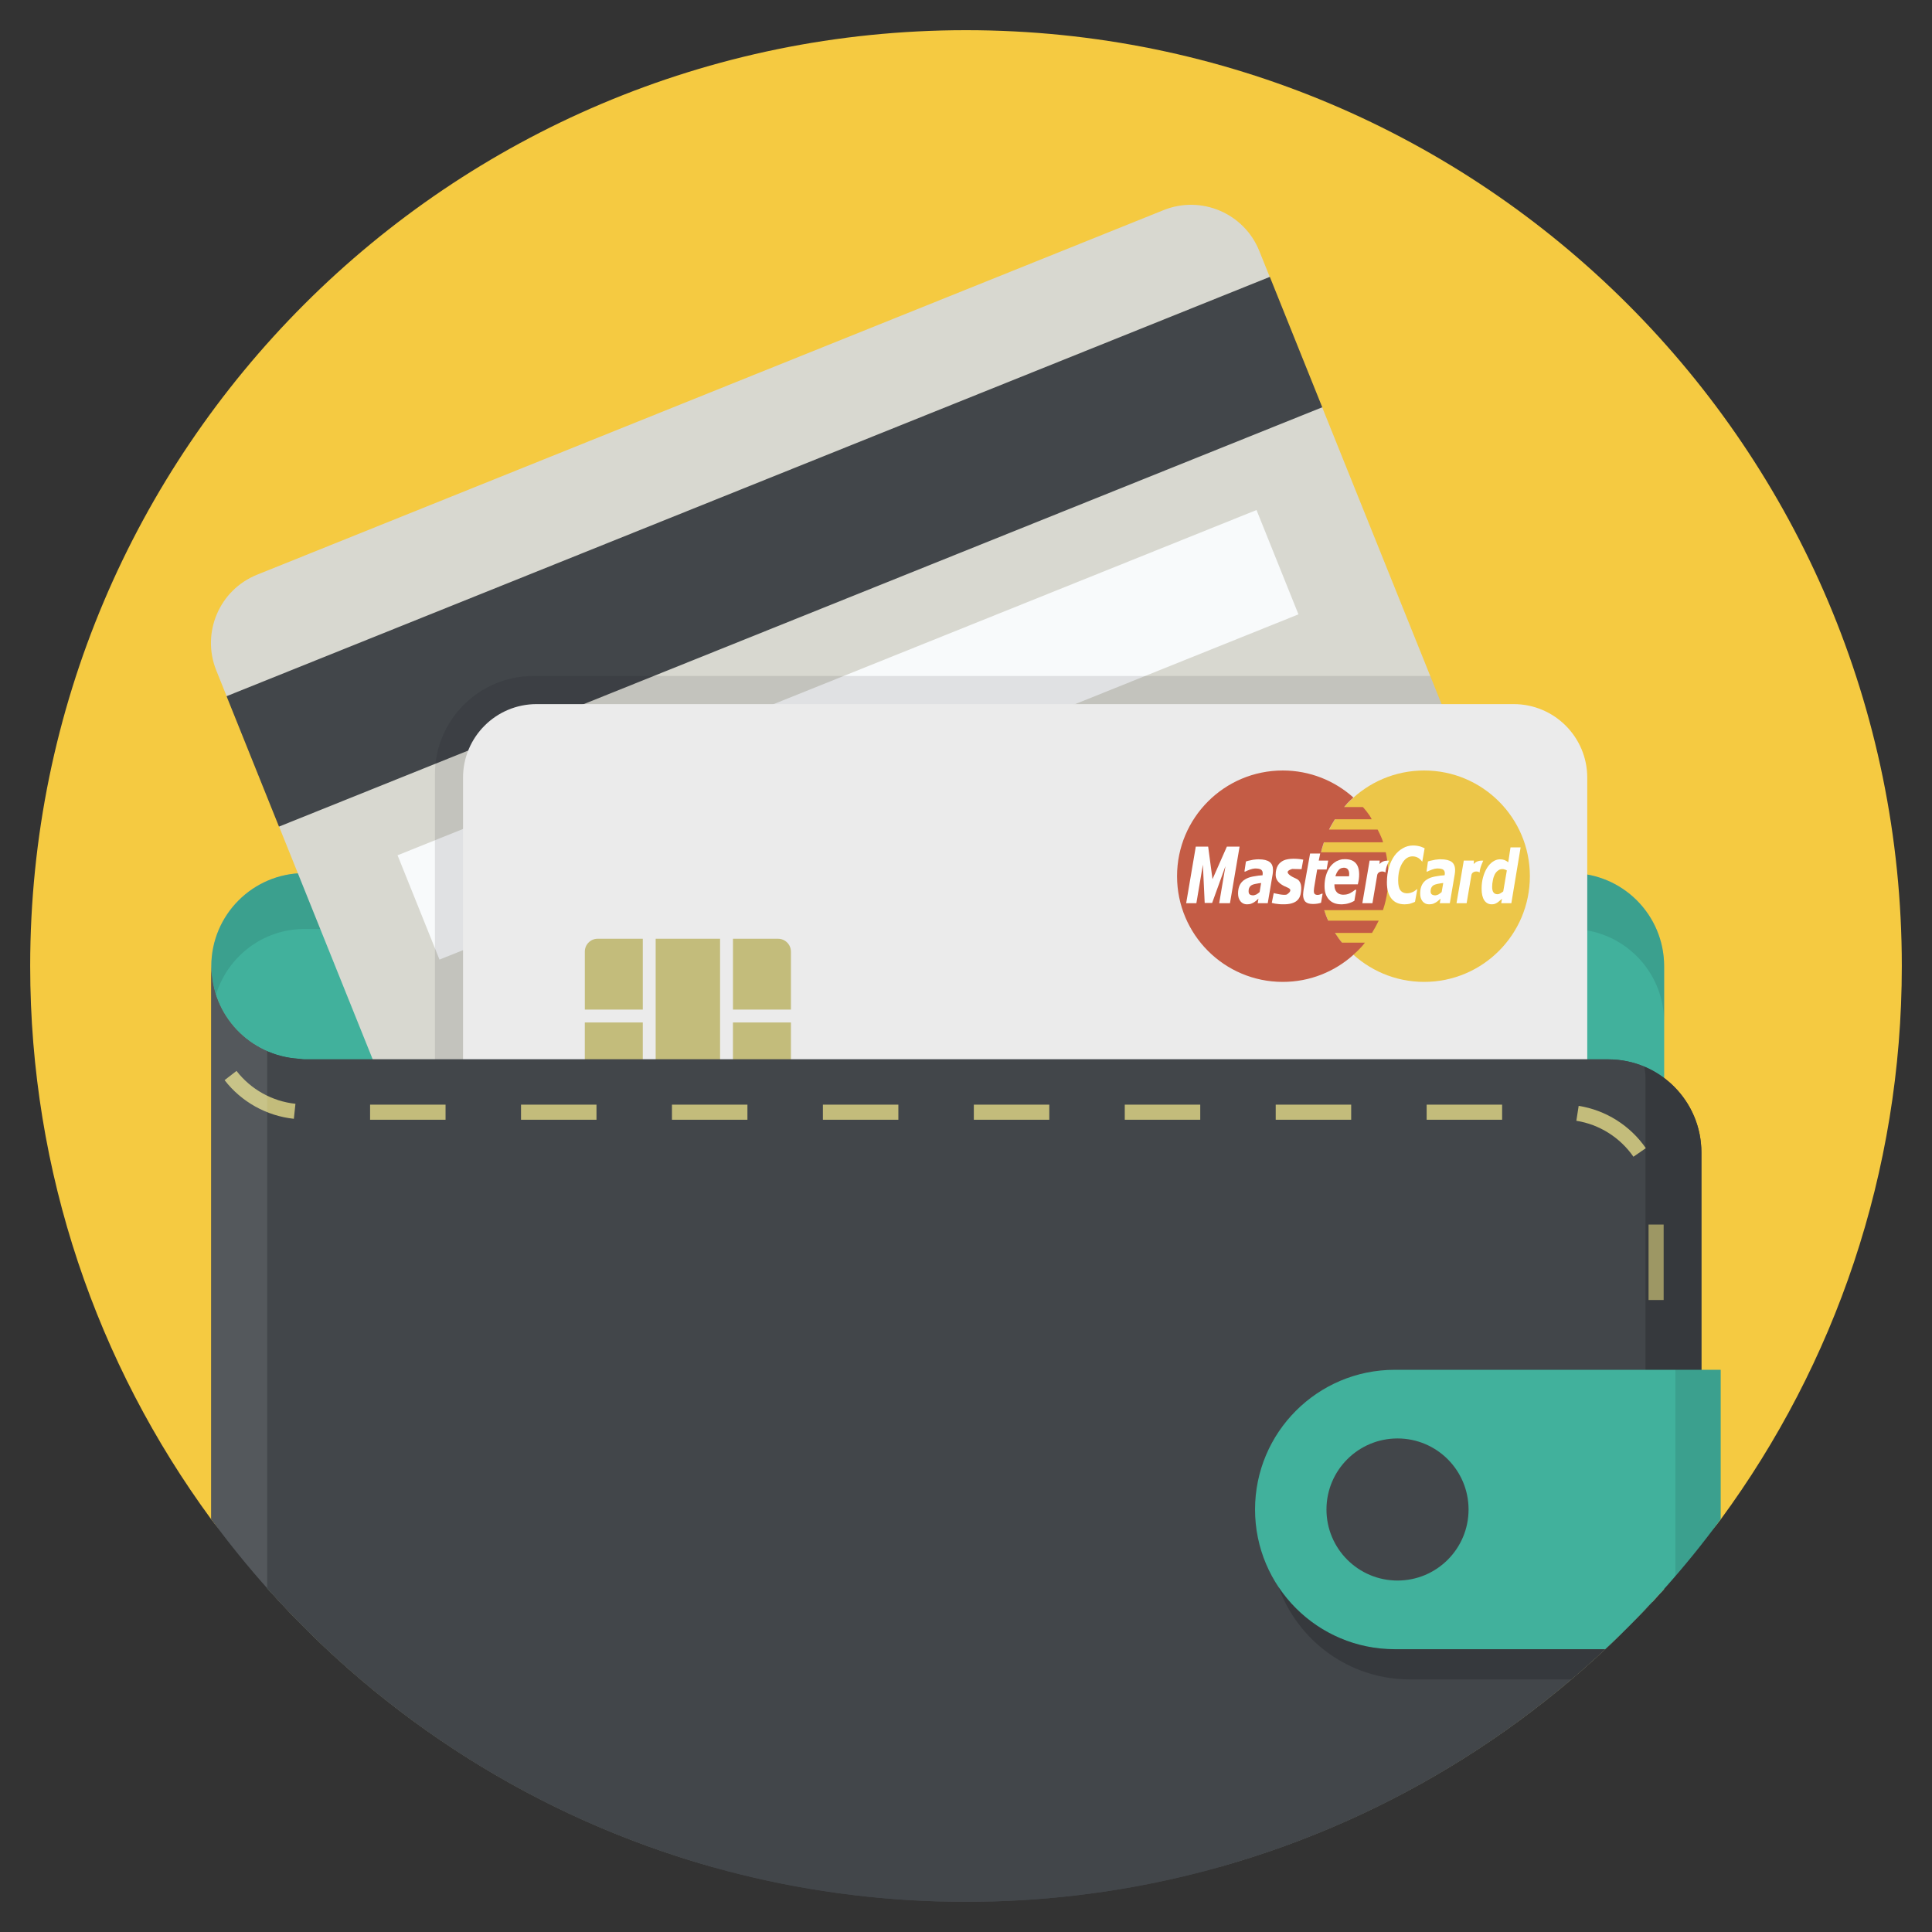 <?xml version="1.0" ?><!DOCTYPE svg  PUBLIC '-//W3C//DTD SVG 1.1//EN'  'http://www.w3.org/Graphics/SVG/1.1/DTD/svg11.dtd'><svg enable-background="new 0 0 128 128" id="Слой_1" version="1.1" viewBox="0 0 128 128" xml:space="preserve" xmlns="http://www.w3.org/2000/svg" xmlns:xlink="http://www.w3.org/1999/xlink"><rect x="0" y="0" width="128" height="128" fill="#333333" stroke="none"/><g><path d="M64,2C29.758,2,2,29.758,2,64c0,13.714,4.453,26.388,11.991,36.656   c11.284,15.368,88.733,15.368,100.017,0.001C121.547,90.389,126,77.714,126,64C126,29.758,98.242,2,64,2z" fill="#F5CA41"/><path d="M110.253,105.273V64.016c0-3.408-2.762-6.17-6.17-6.17H20.17c-3.408,0-6.17,2.762-6.17,6.17   c0,2.529,1.525,4.696,3.702,5.649v35.555c7.749,8.698,17.911,15.188,29.436,18.439h33.723   C92.364,120.415,102.509,113.944,110.253,105.273z" fill="#C3BC7B"/><path d="M110.253,105.273V64.016c0-3.408-2.762-6.17-6.17-6.17H20.17c-3.408,0-6.17,2.762-6.17,6.17   c0,2.529,1.525,4.696,3.702,5.649v35.555C25.451,113.918,102.509,113.944,110.253,105.273z" fill="#41B19C"/><path d="M104.083,57.846H20.17c-3.408,0-6.17,2.762-6.17,6.17c0,0.661,0.109,1.294,0.302,1.891   c0.778-2.518,3.096-4.359,5.868-4.359h83.913c3.408,0,6.17,2.762,6.17,6.17v-3.702C110.253,60.608,107.49,57.846,104.083,57.846z" fill="#05090C" opacity="0.1"/><path d="M94.598,57.45L34.54,81.606c-2.497,1.004-5.336-0.206-6.341-2.703l-9.701-24.12l-0.695-4.215l-2.777-4.417   l-0.697-1.734c-1.004-2.497,0.206-5.336,2.703-6.341L77.09,13.921c2.497-1.004,5.336,0.206,6.341,2.703l0.697,1.734l0.67,4.152   l2.802,4.48l9.701,24.12C98.306,53.607,97.096,56.445,94.598,57.45z" fill="#D8D8D0"/><rect fill="#42464A" height="9.31" transform="matrix(-0.928 0.373 -0.373 -0.928 112.566 51.351)" width="74.483" x="14.072" y="31.915"/><rect fill="#F8FAFB" height="7.448" transform="matrix(0.928 -0.373 0.373 0.928 -14.101 24.478)" width="61.324" x="25.515" y="44.939"/><path d="M28.815,51.304V80.06c1.218,1.715,3.484,2.447,5.522,1.628l60.465-24.32   c2.385-0.959,3.541-3.671,2.582-6.056l-2.624-6.525H35.332C31.738,44.787,28.815,47.711,28.815,51.304z" fill="#05090C" opacity="0.1"/><path d="M100.286,93.567H35.551c-2.692,0-4.874-2.182-4.874-4.874v-37.17c0-2.692,2.182-4.874,4.874-4.874h64.735   c2.692,0,4.874,2.182,4.874,4.874v37.17C105.16,91.385,102.977,93.567,100.286,93.567z" fill="#EBEBEB"/><path d="M87.351,58.05c0-3.868,3.136-7.003,7.004-7.003c3.868,0,7.003,3.135,7.003,7.003   c0,3.867-3.135,7.003-7.003,7.003C90.487,65.054,87.351,61.918,87.351,58.05L87.351,58.05z" fill="#ECC649"/><path d="M89.664,52.837c0.003,0-0.367,0.32-0.614,0.634h1.246c0,0,0.426,0.46,0.583,0.808h-2.435   c0,0-0.236,0.371-0.393,0.684h3.221c0,0,0.295,0.551,0.359,0.842h-3.917c0,0-0.134,0.382-0.191,0.662l4.287-0.005   c0.118,0.538,0.404,2.104-0.185,3.833l-3.895,0.005c0.062,0.207,0.168,0.488,0.269,0.695h3.345   c-0.135,0.281-0.332,0.634-0.444,0.812l-2.452,0.002c0.129,0.196,0.337,0.505,0.471,0.646l1.51-0.001   c-0.283,0.391-0.763,0.797-0.763,0.797h-0.012l0.016,0.005c-1.24,1.117-2.883,1.797-4.684,1.797c-3.868,0-7.003-3.136-7.003-7.003   c0-3.868,3.135-7.003,7.003-7.003C86.784,51.047,88.424,51.724,89.664,52.837L89.664,52.837z" fill="#C45C45"/><path d="M86.344,56.955l-0.113,0.63l-0.614-0.016c0,0-0.307,0.08-0.307,0.21c0,0.129,0.226,0.291,0.566,0.436   c0.34,0.146,0.356,0.549,0.323,0.824c-0.032,0.275-0.081,0.845-1.067,0.873c-0.566,0.016-0.873-0.097-0.873-0.097l0.129-0.646   c0,0,0.727,0.194,0.889,0.081c0.162-0.113,0.355-0.307,0.048-0.436c-0.307-0.129-0.808-0.34-0.808-0.856   c0-0.517,0.21-0.808,0.534-0.954C85.374,56.858,85.94,56.874,86.344,56.955L86.344,56.955z" fill="#FEFFFF"/><polygon fill="#FEFFFF" points="81.489,59.838 80.775,59.838 81.19,57.383 80.307,59.823 79.814,59.823 79.695,57.285    79.263,59.838 78.587,59.838 79.224,56.09 80.044,56.09 80.331,58.248 81.284,56.09 82.126,56.09 81.489,59.838  "/><path d="M86.982,59.891c-0.232,0-0.399-0.052-0.498-0.15c-0.1-0.105-0.15-0.263-0.15-0.465   c0-0.053,0.006-0.105,0.011-0.151c0.006-0.052,0.016-0.112,0.022-0.18l0.43-2.398h0.67l-0.097,0.468h0.626l-0.105,0.593h-0.625   l-0.172,1.022c-0.011,0.067-0.022,0.134-0.033,0.209c-0.011,0.068-0.016,0.136-0.016,0.181c0,0.105,0.016,0.173,0.061,0.211   c0.039,0.037,0.105,0.06,0.194,0.06c0.033,0,0.078-0.008,0.133-0.023c0.056-0.022,0.106-0.037,0.139-0.06h0.055l-0.105,0.601   c-0.078,0.03-0.155,0.045-0.238,0.059C87.198,59.883,87.099,59.891,86.982,59.891L86.982,59.891z" fill="#FEFFFF"/><path d="M91.789,57.804c-0.146-0.113-0.472-0.09-0.54,0.142l-0.321,1.893h-0.669l0.482-2.824h0.669l-0.014,0.228   c0.128-0.128,0.269-0.236,0.628-0.225C92.046,57.018,91.806,57.437,91.789,57.804L91.789,57.804z" fill="#FEFFFF"/><path d="M93.054,59.914c-0.371,0-0.665-0.127-0.863-0.376c-0.205-0.247-0.305-0.608-0.305-1.074   c0-0.368,0.045-0.699,0.133-0.999c0.088-0.301,0.216-0.555,0.37-0.773c0.156-0.21,0.339-0.375,0.555-0.495   c0.209-0.121,0.437-0.181,0.674-0.181c0.188,0,0.366,0.03,0.532,0.083c0.08,0.028,0.235,0.101,0.235,0.101l-0.156,0.89   c-0.078-0.099-0.155-0.177-0.234-0.233c-0.117-0.075-0.255-0.121-0.41-0.121c-0.277,0-0.504,0.151-0.681,0.451   c-0.182,0.301-0.272,0.684-0.272,1.149c0,0.3,0.05,0.519,0.15,0.653c0.1,0.127,0.243,0.195,0.432,0.195   c0.171,0,0.331-0.046,0.482-0.135c0.071-0.047,0.14-0.096,0.208-0.152l-0.156,0.85c0,0-0.081,0.039-0.119,0.053   c-0.094,0.037-0.176,0.06-0.249,0.082C93.303,59.897,93.193,59.914,93.054,59.914L93.054,59.914z" fill="#FEFFFF"/><path d="M83.138,59.74c-0.028,0.023-0.055,0.038-0.078,0.053c-0.072,0.038-0.133,0.068-0.194,0.09   c-0.061,0.015-0.144,0.031-0.255,0.031c-0.172,0-0.316-0.068-0.421-0.195c-0.111-0.136-0.166-0.308-0.166-0.518   c0-0.225,0.039-0.413,0.117-0.571c0.078-0.151,0.193-0.279,0.349-0.369c0.144-0.09,0.316-0.15,0.509-0.188l0.138-0.023   c0.16-0.03,0.327-0.052,0.51-0.06c0-0.015,0-0.03,0.005-0.052c0.006-0.022,0.006-0.045,0.006-0.075c0-0.12-0.039-0.203-0.122-0.256   c-0.083-0.045-0.205-0.067-0.365-0.067h-0.033c-0.1,0.007-0.21,0.03-0.332,0.075c-0.133,0.053-0.233,0.09-0.299,0.128h-0.061   l0.1-0.668c0.078-0.03,0.199-0.06,0.36-0.09c0.077-0.023,0.155-0.03,0.232-0.038c0.083-0.015,0.172-0.015,0.255-0.015   c0.327,0,0.565,0.06,0.72,0.173c0.155,0.113,0.227,0.293,0.227,0.541c0,0.03,0,0.075-0.006,0.128   c-0.006,0.053-0.011,0.098-0.017,0.143l-0.326,1.922h-0.665l0.05-0.301c-0.039,0.038-0.094,0.083-0.15,0.136   C83.193,59.695,83.165,59.718,83.138,59.74L83.138,59.74z M83.138,58.569c-0.072,0.015-0.133,0.037-0.183,0.06   c-0.077,0.037-0.133,0.089-0.171,0.157c-0.044,0.068-0.061,0.158-0.061,0.27c0,0.098,0.028,0.165,0.077,0.203   c0.055,0.037,0.128,0.06,0.233,0.06c0.033,0,0.066-0.007,0.105-0.023c0.033-0.007,0.067-0.022,0.105-0.037   c0.072-0.045,0.144-0.098,0.21-0.158l0.1-0.601c-0.116,0.015-0.233,0.03-0.332,0.053C83.193,58.554,83.165,58.562,83.138,58.569   L83.138,58.569z" fill="#FEFFFF"/><path d="M88.928,57.502c-0.088,0.015-0.171,0.06-0.238,0.135c-0.094,0.106-0.166,0.241-0.216,0.421h0.454h0.449   c0-0.03,0.006-0.053,0.006-0.083c0-0.022,0.005-0.052,0.005-0.074c0-0.136-0.033-0.233-0.094-0.309   c-0.061-0.067-0.143-0.104-0.26-0.104C89,57.488,88.962,57.495,88.928,57.502L88.928,57.502z M88.928,59.275h0.1   c0.144,0,0.282-0.03,0.415-0.098c0.127-0.068,0.244-0.143,0.337-0.225h0.078l-0.127,0.728c-0.127,0.076-0.266,0.136-0.409,0.173   c-0.122,0.037-0.255,0.052-0.394,0.06h-0.061c-0.36,0-0.631-0.105-0.825-0.323c-0.193-0.211-0.288-0.503-0.288-0.879   c0-0.256,0.034-0.496,0.095-0.707c0.061-0.217,0.155-0.405,0.271-0.571c0.116-0.157,0.255-0.277,0.426-0.375   c0.122-0.06,0.25-0.105,0.382-0.128c0.061-0.007,0.122-0.007,0.183-0.007c0.31,0,0.543,0.082,0.703,0.255   c0.155,0.166,0.233,0.421,0.233,0.752c0,0.113-0.006,0.225-0.022,0.338c-0.017,0.104-0.039,0.217-0.066,0.322h-1.03h-0.52v0.03   v0.03c0,0.195,0.055,0.346,0.155,0.458C88.646,59.2,88.768,59.26,88.928,59.275L88.928,59.275z" fill="#FEFFFF"/><path d="M95.203,59.74c-0.027,0.023-0.055,0.038-0.083,0.053c-0.066,0.038-0.133,0.068-0.193,0.09   c-0.061,0.015-0.145,0.031-0.25,0.031c-0.178,0-0.316-0.068-0.426-0.195C94.14,59.582,94.09,59.41,94.09,59.2   c0-0.225,0.039-0.413,0.117-0.571c0.077-0.151,0.193-0.279,0.344-0.369c0.143-0.09,0.315-0.15,0.514-0.188   c0.045-0.008,0.089-0.015,0.138-0.023c0.156-0.03,0.327-0.052,0.505-0.06c0.005-0.015,0.005-0.03,0.01-0.052   c0-0.022,0.006-0.045,0.006-0.075c0-0.12-0.044-0.203-0.123-0.256c-0.083-0.045-0.204-0.067-0.365-0.067h-0.034   c-0.105,0.007-0.215,0.03-0.331,0.075c-0.133,0.053-0.233,0.09-0.299,0.128h-0.061l0.094-0.668c0.078-0.03,0.198-0.06,0.365-0.09   c0.078-0.023,0.154-0.03,0.232-0.038c0.084-0.015,0.166-0.015,0.255-0.015c0.327,0,0.564,0.06,0.72,0.173   c0.149,0.113,0.227,0.293,0.227,0.541c0,0.03,0,0.075-0.005,0.128c-0.006,0.053-0.011,0.098-0.018,0.143l-0.326,1.922h-0.665   l0.051-0.301c-0.045,0.038-0.094,0.083-0.155,0.136L95.203,59.74L95.203,59.74z M95.203,58.569   c-0.071,0.015-0.132,0.037-0.188,0.06c-0.072,0.037-0.133,0.089-0.171,0.157c-0.04,0.068-0.062,0.158-0.062,0.27   c0,0.098,0.028,0.165,0.084,0.203c0.049,0.037,0.127,0.06,0.227,0.06c0.032,0,0.072-0.007,0.11-0.023   c0.034-0.007,0.067-0.022,0.1-0.037c0.078-0.045,0.144-0.098,0.211-0.158l0.105-0.601c-0.122,0.015-0.233,0.03-0.338,0.053   C95.253,58.554,95.226,58.562,95.203,58.569L95.203,58.569z" fill="#FEFFFF"/><path d="M98.029,57.804c-0.146-0.113-0.472-0.09-0.54,0.142l-0.321,1.893h-0.67l0.482-2.824h0.669l-0.014,0.228   c0.127-0.128,0.269-0.236,0.629-0.225C98.286,57.018,98.046,57.437,98.029,57.804L98.029,57.804z" fill="#FEFFFF"/><path clip-rule="evenodd" d="M99.345,57.615c-0.033,0.015-0.066,0.038-0.094,0.06   c-0.089,0.06-0.161,0.151-0.221,0.256c-0.05,0.104-0.094,0.225-0.122,0.383c-0.034,0.15-0.05,0.301-0.05,0.443   c0,0.173,0.033,0.293,0.088,0.367c0.062,0.083,0.15,0.121,0.266,0.121c0.045,0,0.089-0.008,0.133-0.03   c0.022-0.008,0.039-0.015,0.061-0.03c0.066-0.038,0.127-0.076,0.188-0.128l0.238-1.389c-0.039-0.023-0.083-0.046-0.143-0.061   c-0.056-0.022-0.105-0.029-0.15-0.029C99.466,57.578,99.406,57.592,99.345,57.615L99.345,57.615z M99.345,59.688   c-0.05,0.045-0.106,0.09-0.166,0.127c-0.055,0.03-0.11,0.06-0.16,0.075c-0.056,0.015-0.123,0.023-0.194,0.023   c-0.205,0-0.366-0.091-0.488-0.263c-0.116-0.18-0.177-0.435-0.177-0.758c0-0.27,0.027-0.526,0.094-0.759   c0.061-0.232,0.149-0.443,0.26-0.622c0.111-0.181,0.238-0.316,0.387-0.421c0.145-0.098,0.289-0.15,0.444-0.158h0.022   c0.116,0,0.216,0.015,0.299,0.045c0.083,0.03,0.172,0.083,0.26,0.151l0.149-0.985h0.67l-0.614,3.696h-0.67l0.049-0.293   C99.45,59.597,99.394,59.643,99.345,59.688L99.345,59.688z" fill="#FEFFFF" fill-rule="evenodd"/><rect fill="#C3BC7B" height="10.241" width="4.267" x="43.44" y="62.194"/><path d="M52.401,63.048c0-0.471-0.382-0.853-0.853-0.853h-2.987v4.694h3.841V63.048z" fill="#C3BC7B"/><path d="M48.561,72.436h2.987c0.471,0,0.853-0.382,0.853-0.853v-3.841h-3.841V72.436z" fill="#C3BC7B"/><path d="M38.746,71.582c0,0.471,0.382,0.853,0.853,0.853h2.987v-4.694h-3.841V71.582z" fill="#C3BC7B"/><path d="M42.586,62.194h-2.987c-0.471,0-0.853,0.382-0.853,0.853v3.841h3.841V62.194z" fill="#C3BC7B"/><path d="M39.128,79.072v-0.507h-1.369c-0.173,0-0.302-0.039-0.389-0.117s-0.13-0.185-0.13-0.319   c0-0.035,0.006-0.07,0.019-0.105c0.013-0.035,0.032-0.073,0.057-0.112c0.025-0.039,0.052-0.077,0.079-0.113   c0.027-0.036,0.061-0.081,0.101-0.134l1.446-1.934c0.095-0.127,0.172-0.22,0.233-0.277c0.061-0.057,0.134-0.086,0.22-0.086   c0.276,0,0.415,0.158,0.415,0.475v2.111h0.117c0.14,0,0.252,0.019,0.337,0.057c0.085,0.038,0.127,0.122,0.127,0.251   c0,0.105-0.035,0.182-0.104,0.23c-0.069,0.048-0.173,0.072-0.311,0.072H39.81v0.507c0,0.14-0.031,0.244-0.093,0.312   c-0.062,0.068-0.145,0.102-0.248,0.102c-0.102,0-0.184-0.035-0.247-0.105C39.159,79.312,39.128,79.209,39.128,79.072z    M37.955,77.954h1.173v-1.585L37.955,77.954z" fill="#020507"/><path d="M41.738,78.775h1.424c0.142,0,0.25,0.029,0.325,0.087c0.075,0.058,0.112,0.137,0.112,0.237   c0,0.089-0.03,0.165-0.089,0.226c-0.059,0.062-0.149,0.093-0.269,0.093h-2.008c-0.136,0-0.243-0.038-0.319-0.113   S40.8,79.141,40.8,79.039c0-0.065,0.025-0.152,0.074-0.26c0.049-0.108,0.103-0.193,0.161-0.255c0.242-0.251,0.46-0.466,0.655-0.645   c0.195-0.179,0.334-0.297,0.417-0.353c0.149-0.105,0.273-0.211,0.372-0.318c0.099-0.106,0.175-0.215,0.226-0.327   c0.052-0.112,0.078-0.221,0.078-0.329c0-0.116-0.028-0.22-0.083-0.312c-0.055-0.092-0.131-0.163-0.226-0.214   c-0.095-0.051-0.2-0.076-0.312-0.076c-0.238,0-0.426,0.105-0.562,0.314c-0.018,0.027-0.049,0.102-0.091,0.224   s-0.091,0.215-0.145,0.281c-0.054,0.065-0.132,0.098-0.236,0.098c-0.091,0-0.166-0.03-0.226-0.09c-0.06-0.06-0.09-0.142-0.09-0.245   c0-0.125,0.028-0.256,0.085-0.393c0.056-0.136,0.14-0.26,0.252-0.371c0.112-0.111,0.254-0.2,0.426-0.269s0.373-0.102,0.604-0.102   c0.278,0,0.516,0.044,0.712,0.131c0.127,0.058,0.239,0.138,0.336,0.24c0.096,0.102,0.171,0.22,0.225,0.353   c0.054,0.134,0.08,0.272,0.08,0.416c0,0.225-0.056,0.431-0.168,0.615c-0.112,0.185-0.226,0.329-0.342,0.434   s-0.311,0.269-0.585,0.492c-0.274,0.224-0.461,0.397-0.563,0.521C41.828,78.647,41.784,78.706,41.738,78.775z" fill="#020507"/><path d="M44.682,75.458h1.817c0.175,0,0.301,0.027,0.379,0.082c0.078,0.055,0.117,0.145,0.117,0.27   c0,0.076-0.046,0.177-0.138,0.303c-0.092,0.125-0.196,0.264-0.314,0.416c-0.117,0.152-0.238,0.34-0.363,0.566   c-0.125,0.225-0.239,0.501-0.342,0.826c-0.044,0.144-0.075,0.263-0.093,0.357c-0.018,0.095-0.038,0.217-0.06,0.368   c-0.022,0.151-0.041,0.266-0.057,0.346c-0.038,0.185-0.092,0.314-0.162,0.386c-0.07,0.072-0.163,0.108-0.28,0.108   c-0.111,0-0.2-0.039-0.267-0.116c-0.067-0.077-0.101-0.191-0.101-0.342c0-0.116,0.025-0.275,0.074-0.475s0.129-0.44,0.24-0.719   s0.25-0.566,0.416-0.859s0.364-0.586,0.593-0.877h-1.459c-0.153,0-0.267-0.028-0.342-0.083c-0.075-0.055-0.113-0.142-0.113-0.26   c0-0.125,0.04-0.206,0.12-0.243C44.426,75.476,44.538,75.458,44.682,75.458z" fill="#020507"/><path d="M49.717,76.094h-1.296l-0.155,0.884c0.258-0.138,0.496-0.207,0.715-0.207c0.175,0,0.338,0.033,0.49,0.098   c0.152,0.065,0.285,0.156,0.4,0.271c0.115,0.115,0.205,0.252,0.27,0.411c0.065,0.158,0.098,0.328,0.098,0.51   c0,0.264-0.059,0.504-0.177,0.72c-0.118,0.216-0.289,0.388-0.511,0.516c-0.223,0.127-0.48,0.191-0.771,0.191   c-0.326,0-0.59-0.06-0.792-0.18c-0.203-0.12-0.346-0.258-0.431-0.413c-0.085-0.155-0.127-0.291-0.127-0.408   c0-0.071,0.03-0.138,0.089-0.202c0.059-0.064,0.133-0.095,0.222-0.095c0.153,0,0.266,0.088,0.341,0.265   c0.073,0.162,0.171,0.288,0.295,0.378s0.262,0.135,0.415,0.135c0.14,0,0.263-0.036,0.368-0.109c0.105-0.073,0.187-0.173,0.244-0.3   s0.086-0.272,0.086-0.434c0-0.175-0.031-0.324-0.093-0.447c-0.062-0.124-0.145-0.216-0.248-0.277   c-0.104-0.061-0.219-0.091-0.346-0.091c-0.156,0-0.268,0.019-0.335,0.057c-0.067,0.038-0.164,0.105-0.29,0.2   c-0.126,0.095-0.23,0.143-0.312,0.143c-0.089,0-0.168-0.032-0.237-0.097c-0.069-0.065-0.104-0.138-0.104-0.22   c0-0.009,0.01-0.071,0.03-0.185L47.78,75.9c0.025-0.156,0.073-0.27,0.142-0.341c0.069-0.071,0.182-0.106,0.338-0.106h1.44   c0.284,0,0.426,0.108,0.426,0.325c0,0.095-0.035,0.171-0.104,0.229S49.851,76.094,49.717,76.094z" fill="#020507"/><path d="M54.774,77.005c0.167,0,0.311-0.049,0.432-0.147c0.121-0.098,0.181-0.239,0.181-0.423   c0-0.14-0.048-0.26-0.145-0.361c-0.096-0.101-0.226-0.151-0.39-0.151c-0.111,0-0.202,0.015-0.274,0.046   c-0.072,0.031-0.129,0.072-0.17,0.123c-0.042,0.051-0.081,0.116-0.119,0.196s-0.071,0.155-0.102,0.226   c-0.018,0.038-0.051,0.068-0.098,0.09s-0.102,0.033-0.164,0.033c-0.073,0-0.14-0.03-0.2-0.089s-0.091-0.138-0.091-0.236   c0-0.095,0.029-0.194,0.086-0.299c0.057-0.105,0.141-0.204,0.251-0.299s0.247-0.17,0.411-0.228s0.346-0.086,0.548-0.086   c0.176,0,0.337,0.024,0.483,0.072c0.145,0.048,0.272,0.118,0.379,0.209s0.188,0.196,0.243,0.316s0.082,0.249,0.082,0.387   c0,0.182-0.04,0.338-0.119,0.468c-0.079,0.13-0.192,0.257-0.34,0.381c0.142,0.076,0.261,0.164,0.359,0.262   c0.097,0.098,0.17,0.207,0.22,0.326c0.049,0.119,0.074,0.248,0.074,0.386c0,0.165-0.033,0.325-0.1,0.48   c-0.066,0.155-0.164,0.292-0.293,0.413c-0.129,0.121-0.282,0.215-0.46,0.284c-0.177,0.068-0.373,0.102-0.588,0.102   c-0.218,0-0.414-0.039-0.586-0.117c-0.173-0.078-0.315-0.176-0.427-0.293c-0.112-0.117-0.196-0.239-0.254-0.364   c-0.057-0.125-0.086-0.229-0.086-0.311c0-0.105,0.034-0.19,0.102-0.255c0.068-0.065,0.153-0.097,0.255-0.097   c0.051,0,0.1,0.015,0.147,0.045c0.047,0.03,0.078,0.066,0.093,0.108c0.095,0.253,0.196,0.441,0.304,0.563s0.26,0.184,0.457,0.184   c0.113,0,0.221-0.028,0.326-0.083c0.105-0.055,0.191-0.138,0.259-0.247c0.068-0.109,0.102-0.235,0.102-0.379   c0-0.213-0.058-0.38-0.175-0.501c-0.116-0.121-0.278-0.181-0.486-0.181c-0.036,0-0.093,0.004-0.169,0.011   c-0.076,0.007-0.125,0.011-0.147,0.011c-0.1,0-0.177-0.025-0.232-0.075c-0.055-0.05-0.082-0.12-0.082-0.209   c0-0.087,0.033-0.158,0.098-0.211c0.065-0.054,0.163-0.08,0.292-0.08H54.774z" fill="#020507"/><path d="M58.14,79.045v-2.482c-0.462,0.355-0.773,0.532-0.933,0.532c-0.076,0-0.144-0.03-0.203-0.091   c-0.059-0.061-0.089-0.131-0.089-0.211c0-0.093,0.029-0.161,0.087-0.205c0.058-0.044,0.161-0.1,0.308-0.169   c0.22-0.104,0.396-0.213,0.528-0.327c0.132-0.115,0.249-0.243,0.351-0.385c0.102-0.142,0.168-0.229,0.199-0.262   s0.089-0.049,0.175-0.049c0.096,0,0.174,0.037,0.232,0.112s0.087,0.177,0.087,0.308v3.123c0,0.366-0.125,0.548-0.374,0.548   c-0.111,0-0.2-0.037-0.267-0.112C58.173,79.3,58.14,79.19,58.14,79.045z" fill="#020507"/><path d="M62.468,76.094h-1.296l-0.155,0.884c0.258-0.138,0.496-0.207,0.715-0.207c0.175,0,0.338,0.033,0.49,0.098   c0.152,0.065,0.285,0.156,0.4,0.271s0.205,0.252,0.27,0.411c0.065,0.158,0.098,0.328,0.098,0.51c0,0.264-0.059,0.504-0.177,0.72   c-0.118,0.216-0.289,0.388-0.511,0.516c-0.223,0.127-0.48,0.191-0.771,0.191c-0.326,0-0.59-0.06-0.792-0.18   c-0.203-0.12-0.346-0.258-0.431-0.413c-0.085-0.155-0.127-0.291-0.127-0.408c0-0.071,0.03-0.138,0.089-0.202   c0.059-0.064,0.133-0.095,0.222-0.095c0.153,0,0.266,0.088,0.341,0.265c0.073,0.162,0.171,0.288,0.295,0.378   s0.262,0.135,0.415,0.135c0.14,0,0.263-0.036,0.368-0.109c0.105-0.073,0.187-0.173,0.244-0.3s0.086-0.272,0.086-0.434   c0-0.175-0.031-0.324-0.093-0.447c-0.062-0.124-0.145-0.216-0.248-0.277s-0.219-0.091-0.346-0.091   c-0.156,0-0.268,0.019-0.335,0.057c-0.067,0.038-0.164,0.105-0.29,0.2c-0.126,0.095-0.23,0.143-0.312,0.143   c-0.089,0-0.168-0.032-0.237-0.097c-0.069-0.065-0.104-0.138-0.104-0.22c0-0.009,0.01-0.071,0.03-0.185l0.229-1.307   c0.025-0.156,0.073-0.27,0.142-0.341c0.069-0.071,0.182-0.106,0.338-0.106h1.44c0.284,0,0.426,0.108,0.426,0.325   c0,0.095-0.035,0.171-0.104,0.229S62.603,76.094,62.468,76.094z" fill="#020507"/><path d="M64.214,77.256c0.124-0.147,0.258-0.256,0.404-0.327c0.145-0.071,0.308-0.106,0.488-0.106   c0.173,0,0.332,0.032,0.479,0.097s0.275,0.156,0.385,0.275c0.11,0.119,0.195,0.26,0.255,0.421c0.06,0.162,0.09,0.331,0.09,0.507   c0,0.256-0.059,0.489-0.176,0.698s-0.281,0.372-0.491,0.49s-0.448,0.176-0.713,0.176c-0.305,0-0.569-0.075-0.791-0.224   c-0.222-0.149-0.391-0.37-0.509-0.661s-0.176-0.649-0.176-1.071c0-0.344,0.035-0.651,0.106-0.922s0.173-0.496,0.305-0.674   c0.133-0.178,0.294-0.313,0.483-0.404s0.405-0.136,0.646-0.136c0.233,0,0.438,0.045,0.615,0.136   c0.177,0.091,0.311,0.204,0.401,0.338c0.09,0.135,0.135,0.264,0.135,0.387c0,0.075-0.028,0.142-0.085,0.203   c-0.056,0.061-0.128,0.091-0.215,0.091c-0.076,0-0.147-0.024-0.213-0.072c-0.065-0.048-0.114-0.115-0.145-0.2   c-0.042-0.109-0.108-0.197-0.199-0.263c-0.091-0.066-0.196-0.1-0.316-0.1c-0.096,0-0.192,0.028-0.288,0.083   c-0.095,0.055-0.176,0.13-0.241,0.225C64.316,76.417,64.238,76.761,64.214,77.256z M64.951,78.949c0.184,0,0.336-0.075,0.456-0.225   c0.12-0.15,0.18-0.347,0.18-0.591c0-0.165-0.028-0.308-0.085-0.427c-0.056-0.119-0.134-0.21-0.232-0.273   c-0.098-0.063-0.206-0.094-0.325-0.094c-0.113,0-0.22,0.03-0.323,0.09c-0.103,0.06-0.185,0.147-0.248,0.26   c-0.063,0.114-0.094,0.247-0.094,0.4c0,0.245,0.064,0.45,0.191,0.614C64.598,78.868,64.758,78.949,64.951,78.949z" fill="#020507"/><path d="M72.37,77.457c0,0.298-0.018,0.555-0.055,0.769c-0.036,0.215-0.104,0.409-0.202,0.584   c-0.124,0.215-0.284,0.38-0.48,0.496c-0.196,0.116-0.415,0.175-0.655,0.175c-0.276,0-0.524-0.078-0.743-0.235   c-0.219-0.156-0.384-0.373-0.495-0.649c-0.056-0.151-0.098-0.318-0.124-0.501c-0.026-0.183-0.04-0.381-0.04-0.593   c0-0.275,0.015-0.522,0.044-0.742c0.029-0.22,0.075-0.409,0.136-0.567c0.107-0.262,0.263-0.461,0.468-0.599   s0.449-0.206,0.732-0.206c0.187,0,0.357,0.03,0.51,0.091c0.153,0.061,0.287,0.15,0.402,0.267c0.115,0.117,0.213,0.262,0.293,0.435   C72.301,76.484,72.37,76.908,72.37,77.457z M71.622,77.403c0-0.333-0.02-0.605-0.06-0.817s-0.107-0.372-0.202-0.48   c-0.095-0.108-0.225-0.162-0.393-0.162c-0.24,0-0.407,0.121-0.501,0.363c-0.094,0.242-0.14,0.615-0.14,1.118   c0,0.342,0.02,0.622,0.06,0.84c0.04,0.218,0.107,0.383,0.202,0.495c0.095,0.112,0.223,0.168,0.385,0.168   c0.167,0,0.298-0.058,0.393-0.175s0.161-0.283,0.199-0.499C71.603,78.037,71.622,77.754,71.622,77.403z" fill="#020507"/><path d="M74.165,77.005c0.167,0,0.311-0.049,0.432-0.147c0.121-0.098,0.181-0.239,0.181-0.423   c0-0.14-0.048-0.26-0.145-0.361s-0.226-0.151-0.39-0.151c-0.111,0-0.202,0.015-0.274,0.046c-0.072,0.031-0.129,0.072-0.17,0.123   c-0.042,0.051-0.081,0.116-0.119,0.196s-0.071,0.155-0.102,0.226c-0.018,0.038-0.051,0.068-0.098,0.09s-0.102,0.033-0.164,0.033   c-0.073,0-0.14-0.03-0.2-0.089c-0.061-0.059-0.091-0.138-0.091-0.236c0-0.095,0.029-0.194,0.086-0.299   c0.057-0.105,0.141-0.204,0.251-0.299s0.247-0.17,0.411-0.228s0.346-0.086,0.548-0.086c0.176,0,0.337,0.024,0.483,0.072   c0.145,0.048,0.272,0.118,0.379,0.209c0.107,0.091,0.188,0.196,0.243,0.316c0.055,0.12,0.082,0.249,0.082,0.387   c0,0.182-0.04,0.338-0.119,0.468c-0.079,0.13-0.192,0.257-0.34,0.381c0.142,0.076,0.261,0.164,0.359,0.262   c0.097,0.098,0.17,0.207,0.22,0.326s0.074,0.248,0.074,0.386c0,0.165-0.033,0.325-0.1,0.48c-0.066,0.155-0.164,0.292-0.293,0.413   c-0.129,0.121-0.282,0.215-0.46,0.284s-0.373,0.102-0.588,0.102c-0.218,0-0.414-0.039-0.586-0.117s-0.315-0.176-0.427-0.293   c-0.112-0.117-0.196-0.239-0.254-0.364c-0.057-0.125-0.086-0.229-0.086-0.311c0-0.105,0.034-0.19,0.102-0.255   c0.068-0.065,0.153-0.097,0.255-0.097c0.051,0,0.1,0.015,0.147,0.045c0.047,0.03,0.078,0.066,0.093,0.108   c0.095,0.253,0.196,0.441,0.304,0.563c0.108,0.123,0.26,0.184,0.457,0.184c0.113,0,0.221-0.028,0.326-0.083   c0.105-0.055,0.191-0.138,0.259-0.247c0.068-0.109,0.102-0.235,0.102-0.379c0-0.213-0.058-0.38-0.175-0.501   c-0.116-0.121-0.278-0.181-0.486-0.181c-0.036,0-0.093,0.004-0.169,0.011c-0.076,0.007-0.125,0.011-0.147,0.011   c-0.1,0-0.177-0.025-0.232-0.075c-0.055-0.05-0.082-0.12-0.082-0.209c0-0.087,0.033-0.158,0.098-0.211   c0.065-0.054,0.163-0.08,0.292-0.08H74.165z" fill="#020507"/><path d="M76.824,75.458h1.817c0.175,0,0.301,0.027,0.379,0.082c0.078,0.055,0.117,0.145,0.117,0.27   c0,0.076-0.046,0.177-0.138,0.303c-0.092,0.125-0.196,0.264-0.314,0.416s-0.238,0.34-0.363,0.566   c-0.125,0.225-0.239,0.501-0.342,0.826c-0.044,0.144-0.075,0.263-0.093,0.357c-0.018,0.095-0.038,0.217-0.06,0.368   c-0.022,0.151-0.041,0.266-0.057,0.346c-0.038,0.185-0.092,0.314-0.162,0.386c-0.07,0.072-0.163,0.108-0.28,0.108   c-0.111,0-0.2-0.039-0.267-0.116c-0.067-0.077-0.101-0.191-0.101-0.342c0-0.116,0.025-0.275,0.074-0.475   c0.049-0.2,0.129-0.44,0.24-0.719s0.25-0.566,0.416-0.859c0.166-0.294,0.364-0.586,0.593-0.877h-1.459   c-0.153,0-0.267-0.028-0.342-0.083c-0.075-0.055-0.113-0.142-0.113-0.26c0-0.125,0.04-0.206,0.12-0.243S76.68,75.458,76.824,75.458   z" fill="#020507"/><path d="M80.52,78.775h1.424c0.142,0,0.25,0.029,0.325,0.087s0.112,0.137,0.112,0.237   c0,0.089-0.03,0.165-0.089,0.226c-0.059,0.062-0.149,0.093-0.269,0.093h-2.008c-0.136,0-0.243-0.038-0.319-0.113   s-0.115-0.164-0.115-0.266c0-0.065,0.025-0.152,0.074-0.26c0.049-0.108,0.103-0.193,0.161-0.255   c0.242-0.251,0.46-0.466,0.655-0.645s0.334-0.297,0.417-0.353c0.149-0.105,0.273-0.211,0.372-0.318s0.175-0.215,0.226-0.327   s0.078-0.221,0.078-0.329c0-0.116-0.028-0.22-0.083-0.312c-0.055-0.092-0.131-0.163-0.226-0.214   c-0.095-0.051-0.2-0.076-0.312-0.076c-0.238,0-0.426,0.105-0.562,0.314c-0.018,0.027-0.049,0.102-0.091,0.224   s-0.091,0.215-0.145,0.281c-0.054,0.065-0.132,0.098-0.236,0.098c-0.091,0-0.166-0.03-0.226-0.09c-0.06-0.06-0.09-0.142-0.09-0.245   c0-0.125,0.028-0.256,0.085-0.393c0.056-0.136,0.14-0.26,0.252-0.371s0.254-0.2,0.426-0.269c0.172-0.068,0.373-0.102,0.604-0.102   c0.278,0,0.516,0.044,0.712,0.131c0.127,0.058,0.239,0.138,0.336,0.24c0.096,0.102,0.171,0.22,0.225,0.353   c0.054,0.134,0.08,0.272,0.08,0.416c0,0.225-0.056,0.431-0.168,0.615c-0.112,0.185-0.226,0.329-0.342,0.434   s-0.311,0.269-0.585,0.492c-0.274,0.224-0.461,0.397-0.563,0.521C80.61,78.647,80.565,78.706,80.52,78.775z" fill="#020507"/><path d="M87.972,76.094h-1.296l-0.155,0.884c0.258-0.138,0.496-0.207,0.715-0.207c0.175,0,0.338,0.033,0.49,0.098   c0.152,0.065,0.285,0.156,0.4,0.271s0.205,0.252,0.27,0.411s0.098,0.328,0.098,0.51c0,0.264-0.059,0.504-0.177,0.72   s-0.289,0.388-0.511,0.516c-0.223,0.127-0.48,0.191-0.771,0.191c-0.326,0-0.59-0.06-0.792-0.18   c-0.203-0.12-0.346-0.258-0.431-0.413c-0.085-0.155-0.127-0.291-0.127-0.408c0-0.071,0.03-0.138,0.089-0.202   c0.059-0.064,0.133-0.095,0.222-0.095c0.153,0,0.266,0.088,0.341,0.265c0.073,0.162,0.171,0.288,0.295,0.378   c0.124,0.09,0.262,0.135,0.415,0.135c0.14,0,0.263-0.036,0.368-0.109c0.105-0.073,0.187-0.173,0.244-0.3s0.086-0.272,0.086-0.434   c0-0.175-0.031-0.324-0.093-0.447c-0.062-0.124-0.145-0.216-0.248-0.277s-0.219-0.091-0.346-0.091   c-0.156,0-0.268,0.019-0.335,0.057c-0.067,0.038-0.164,0.105-0.29,0.2c-0.126,0.095-0.23,0.143-0.312,0.143   c-0.089,0-0.168-0.032-0.237-0.097c-0.069-0.065-0.104-0.138-0.104-0.22c0-0.009,0.01-0.071,0.03-0.185l0.229-1.307   c0.025-0.156,0.073-0.27,0.142-0.341c0.069-0.071,0.182-0.106,0.338-0.106h1.44c0.284,0,0.426,0.108,0.426,0.325   c0,0.095-0.035,0.171-0.104,0.229S88.106,76.094,87.972,76.094z" fill="#020507"/><path d="M90.661,79.072v-0.507h-1.369c-0.173,0-0.302-0.039-0.389-0.117s-0.13-0.185-0.13-0.319   c0-0.035,0.006-0.07,0.019-0.105c0.013-0.035,0.032-0.073,0.057-0.112c0.025-0.039,0.052-0.077,0.079-0.113   s0.061-0.081,0.101-0.134l1.446-1.934c0.095-0.127,0.172-0.22,0.233-0.277c0.061-0.057,0.134-0.086,0.22-0.086   c0.276,0,0.415,0.158,0.415,0.475v2.111h0.117c0.14,0,0.252,0.019,0.337,0.057c0.085,0.038,0.127,0.122,0.127,0.251   c0,0.105-0.035,0.182-0.104,0.23s-0.173,0.072-0.311,0.072h-0.166v0.507c0,0.14-0.031,0.244-0.093,0.312s-0.145,0.102-0.248,0.102   c-0.102,0-0.184-0.035-0.247-0.105C90.693,79.312,90.661,79.209,90.661,79.072z M89.488,77.954h1.173v-1.585L89.488,77.954z" fill="#020507"/><path d="M94.3,77.627c-0.12,0.142-0.254,0.249-0.402,0.32c-0.148,0.072-0.312,0.108-0.492,0.108   c-0.171,0-0.33-0.033-0.479-0.1c-0.148-0.066-0.276-0.159-0.385-0.278c-0.108-0.119-0.191-0.258-0.25-0.417   c-0.058-0.159-0.087-0.326-0.087-0.501c0-0.187,0.033-0.365,0.098-0.533c0.065-0.168,0.159-0.314,0.281-0.438   c0.122-0.124,0.267-0.22,0.435-0.289c0.168-0.069,0.354-0.104,0.558-0.104c0.235,0,0.444,0.043,0.627,0.128s0.338,0.21,0.464,0.372   c0.125,0.163,0.222,0.368,0.289,0.615c0.067,0.247,0.101,0.527,0.101,0.84c0,0.349-0.035,0.657-0.106,0.923   c-0.071,0.266-0.174,0.49-0.31,0.671c-0.135,0.181-0.298,0.315-0.487,0.404c-0.189,0.088-0.404,0.132-0.644,0.132   c-0.236,0-0.442-0.045-0.616-0.135s-0.307-0.202-0.398-0.336c-0.091-0.134-0.136-0.262-0.136-0.386   c0-0.076,0.028-0.145,0.085-0.205c0.056-0.06,0.128-0.09,0.215-0.09c0.08,0,0.152,0.022,0.215,0.067   c0.064,0.045,0.112,0.111,0.145,0.2c0.04,0.109,0.106,0.197,0.199,0.263c0.093,0.066,0.197,0.1,0.314,0.1   c0.104,0,0.202-0.026,0.295-0.079c0.093-0.053,0.172-0.127,0.237-0.224C94.196,78.463,94.275,78.119,94.3,77.627z M94.237,76.792   c0-0.124-0.017-0.238-0.05-0.342s-0.081-0.195-0.142-0.271c-0.061-0.076-0.134-0.136-0.218-0.18s-0.177-0.065-0.277-0.065   c-0.173,0-0.319,0.074-0.439,0.222c-0.12,0.148-0.18,0.344-0.18,0.588c0,0.242,0.06,0.435,0.18,0.578   c0.12,0.144,0.272,0.215,0.456,0.215c0.113,0,0.22-0.03,0.323-0.089c0.103-0.059,0.186-0.145,0.251-0.258   S94.237,76.945,94.237,76.792z" fill="#020507"/><path d="M96.875,77.005c0.167,0,0.311-0.049,0.432-0.147c0.121-0.098,0.181-0.239,0.181-0.423   c0-0.14-0.048-0.26-0.145-0.361c-0.096-0.101-0.226-0.151-0.39-0.151c-0.111,0-0.202,0.015-0.274,0.046   c-0.072,0.031-0.129,0.072-0.17,0.123c-0.042,0.051-0.081,0.116-0.119,0.196s-0.071,0.155-0.102,0.226   c-0.018,0.038-0.051,0.068-0.098,0.09s-0.102,0.033-0.164,0.033c-0.073,0-0.14-0.03-0.2-0.089   c-0.061-0.059-0.091-0.138-0.091-0.236c0-0.095,0.029-0.194,0.086-0.299c0.057-0.105,0.141-0.204,0.251-0.299   s0.247-0.17,0.411-0.228s0.346-0.086,0.548-0.086c0.176,0,0.337,0.024,0.483,0.072c0.145,0.048,0.272,0.118,0.379,0.209   c0.107,0.091,0.188,0.196,0.243,0.316c0.055,0.12,0.082,0.249,0.082,0.387c0,0.182-0.04,0.338-0.119,0.468   c-0.079,0.13-0.192,0.257-0.34,0.381c0.142,0.076,0.261,0.164,0.359,0.262c0.097,0.098,0.17,0.207,0.22,0.326   c0.049,0.119,0.074,0.248,0.074,0.386c0,0.165-0.033,0.325-0.1,0.48c-0.066,0.155-0.164,0.292-0.293,0.413   c-0.129,0.121-0.282,0.215-0.46,0.284c-0.177,0.068-0.373,0.102-0.588,0.102c-0.218,0-0.414-0.039-0.586-0.117   c-0.173-0.078-0.315-0.176-0.427-0.293s-0.196-0.239-0.254-0.364c-0.057-0.125-0.086-0.229-0.086-0.311   c0-0.105,0.034-0.19,0.102-0.255c0.068-0.065,0.153-0.097,0.255-0.097c0.051,0,0.1,0.015,0.147,0.045   c0.047,0.03,0.078,0.066,0.093,0.108c0.095,0.253,0.196,0.441,0.304,0.563c0.108,0.123,0.26,0.184,0.457,0.184   c0.113,0,0.221-0.028,0.326-0.083c0.105-0.055,0.191-0.138,0.259-0.247c0.068-0.109,0.102-0.235,0.102-0.379   c0-0.213-0.058-0.38-0.175-0.501c-0.116-0.121-0.278-0.181-0.486-0.181c-0.036,0-0.093,0.004-0.169,0.011   c-0.076,0.007-0.125,0.011-0.147,0.011c-0.1,0-0.177-0.025-0.232-0.075c-0.055-0.05-0.082-0.12-0.082-0.209   c0-0.087,0.033-0.158,0.098-0.211c0.065-0.054,0.163-0.08,0.292-0.08H96.875z" fill="#020507"/><path d="M63.758,83.616v-1.241c-0.231,0.177-0.386,0.266-0.466,0.266c-0.038,0-0.072-0.015-0.102-0.045   c-0.03-0.03-0.044-0.066-0.044-0.106c0-0.046,0.015-0.08,0.044-0.102s0.08-0.05,0.154-0.085c0.11-0.052,0.198-0.106,0.264-0.164   c0.066-0.057,0.125-0.121,0.175-0.192s0.084-0.115,0.1-0.131s0.045-0.025,0.087-0.025c0.048,0,0.087,0.019,0.116,0.056   c0.029,0.037,0.044,0.089,0.044,0.154v1.562c0,0.183-0.062,0.274-0.187,0.274c-0.055,0-0.1-0.019-0.134-0.056   S63.758,83.688,63.758,83.616z" fill="#020507"/><path d="M65.418,83.616v-1.241c-0.231,0.177-0.386,0.266-0.466,0.266c-0.038,0-0.072-0.015-0.102-0.045   c-0.03-0.03-0.044-0.066-0.044-0.106c0-0.046,0.015-0.08,0.044-0.102c0.029-0.022,0.08-0.05,0.154-0.085   c0.11-0.052,0.198-0.106,0.264-0.164s0.125-0.121,0.175-0.192s0.084-0.115,0.1-0.131s0.045-0.025,0.087-0.025   c0.048,0,0.087,0.019,0.116,0.056c0.029,0.037,0.044,0.089,0.044,0.154v1.562c0,0.183-0.062,0.274-0.187,0.274   c-0.055,0-0.1-0.019-0.134-0.056C65.434,83.743,65.418,83.688,65.418,83.616z" fill="#020507"/><path d="M67.009,82.046l-0.382,1.572c-0.013,0.052-0.024,0.093-0.034,0.123c-0.009,0.03-0.024,0.054-0.044,0.07   c-0.02,0.016-0.048,0.025-0.085,0.025c-0.093,0-0.139-0.04-0.139-0.12c0-0.021,0.009-0.073,0.027-0.157l0.381-1.572   c0.02-0.084,0.039-0.141,0.057-0.172s0.054-0.046,0.106-0.046c0.045,0,0.08,0.011,0.105,0.033c0.024,0.022,0.036,0.052,0.036,0.09   C67.038,81.92,67.028,81.971,67.009,82.046z" fill="#020507"/><path d="M67.696,83.48h0.712c0.071,0,0.125,0.015,0.162,0.044c0.037,0.029,0.056,0.069,0.056,0.119   c0,0.045-0.015,0.082-0.044,0.113c-0.03,0.031-0.075,0.046-0.135,0.046h-1.004c-0.068,0-0.121-0.019-0.16-0.056   c-0.038-0.038-0.057-0.082-0.057-0.133c0-0.033,0.012-0.076,0.037-0.13c0.025-0.054,0.051-0.096,0.08-0.127   c0.121-0.125,0.23-0.233,0.327-0.323c0.097-0.089,0.167-0.148,0.209-0.176c0.075-0.053,0.136-0.105,0.186-0.159   c0.049-0.053,0.087-0.107,0.113-0.164c0.026-0.055,0.039-0.11,0.039-0.164c0-0.058-0.014-0.11-0.042-0.156   s-0.065-0.082-0.113-0.107c-0.048-0.025-0.1-0.038-0.156-0.038c-0.119,0-0.213,0.052-0.281,0.157   c-0.009,0.014-0.025,0.051-0.045,0.112c-0.022,0.061-0.046,0.108-0.073,0.14c-0.027,0.033-0.066,0.049-0.118,0.049   c-0.045,0-0.083-0.015-0.113-0.045c-0.03-0.03-0.045-0.071-0.045-0.123c0-0.063,0.014-0.128,0.042-0.196   c0.028-0.068,0.07-0.13,0.126-0.185c0.055-0.055,0.126-0.1,0.213-0.134c0.085-0.035,0.186-0.051,0.302-0.051   c0.139,0,0.258,0.022,0.356,0.065c0.064,0.029,0.12,0.069,0.168,0.12c0.048,0.051,0.085,0.11,0.113,0.177   c0.026,0.066,0.04,0.136,0.04,0.208c0,0.113-0.028,0.215-0.084,0.308c-0.056,0.092-0.113,0.165-0.171,0.216   c-0.058,0.053-0.156,0.135-0.292,0.246c-0.137,0.112-0.231,0.199-0.282,0.26C67.741,83.416,67.719,83.446,67.696,83.48z" fill="#020507"/><path d="M70.26,82.822c0,0.149-0.009,0.277-0.027,0.385c-0.018,0.107-0.052,0.205-0.101,0.292   c-0.062,0.107-0.142,0.19-0.24,0.248c-0.098,0.058-0.207,0.087-0.327,0.087c-0.138,0-0.262-0.039-0.372-0.117   c-0.11-0.078-0.192-0.186-0.247-0.325c-0.028-0.075-0.049-0.159-0.062-0.25c-0.014-0.091-0.02-0.19-0.02-0.296   c0-0.137,0.007-0.261,0.022-0.371c0.015-0.11,0.037-0.205,0.068-0.284c0.054-0.131,0.132-0.23,0.234-0.299   c0.103-0.069,0.225-0.103,0.366-0.103c0.094,0,0.179,0.015,0.255,0.046c0.076,0.03,0.143,0.075,0.201,0.134   c0.057,0.058,0.106,0.131,0.146,0.217C70.226,82.335,70.26,82.547,70.26,82.822z M69.887,82.795c0-0.166-0.01-0.302-0.03-0.409   c-0.02-0.105-0.054-0.185-0.101-0.24c-0.047-0.054-0.113-0.081-0.196-0.081c-0.12,0-0.204,0.06-0.25,0.181   c-0.047,0.121-0.07,0.307-0.07,0.559c0,0.171,0.01,0.311,0.03,0.42c0.02,0.109,0.054,0.191,0.101,0.248   c0.047,0.055,0.111,0.084,0.192,0.084c0.084,0,0.149-0.029,0.196-0.087s0.08-0.141,0.1-0.25   C69.877,83.112,69.887,82.97,69.887,82.795z" fill="#020507"/><path d="M39.056,86.712h-1.064v0.682h0.889c0.082,0,0.144,0.019,0.185,0.055c0.04,0.037,0.061,0.086,0.061,0.148   c0,0.062-0.02,0.111-0.062,0.147c-0.041,0.036-0.102,0.055-0.184,0.055h-0.889v0.878c0,0.111-0.025,0.194-0.075,0.248   c-0.05,0.054-0.115,0.081-0.194,0.081c-0.08,0-0.145-0.027-0.195-0.082c-0.05-0.055-0.075-0.137-0.075-0.247v-2.051   c0-0.078,0.011-0.141,0.035-0.19c0.023-0.049,0.059-0.085,0.108-0.107c0.049-0.022,0.112-0.034,0.188-0.034h1.273   c0.086,0,0.15,0.019,0.192,0.057c0.042,0.038,0.063,0.088,0.063,0.15c0,0.063-0.021,0.114-0.063,0.152   C39.206,86.693,39.142,86.712,39.056,86.712z" fill="#020507"/><path d="M39.735,88.678v-2.1c0-0.109,0.025-0.191,0.075-0.245s0.114-0.082,0.193-0.082   c0.081,0,0.147,0.027,0.197,0.081s0.075,0.136,0.075,0.246v2.1c0,0.11-0.025,0.193-0.075,0.247   c-0.05,0.055-0.116,0.082-0.197,0.082c-0.078,0-0.141-0.028-0.192-0.083C39.76,88.869,39.735,88.787,39.735,88.678z" fill="#020507"/><path d="M41.604,87.822h-0.189v0.856c0,0.113-0.025,0.196-0.075,0.249c-0.05,0.053-0.115,0.08-0.195,0.08   c-0.086,0-0.153-0.028-0.2-0.084s-0.071-0.138-0.071-0.245v-2.051c0-0.116,0.026-0.2,0.078-0.253   c0.052-0.052,0.136-0.078,0.253-0.078h0.878c0.121,0,0.225,0.005,0.311,0.015s0.164,0.031,0.233,0.063   c0.084,0.035,0.158,0.085,0.222,0.151c0.064,0.065,0.113,0.141,0.146,0.228c0.033,0.087,0.05,0.179,0.05,0.275   c0,0.199-0.056,0.358-0.168,0.476c-0.112,0.119-0.282,0.203-0.51,0.253c0.096,0.051,0.187,0.126,0.275,0.225   c0.087,0.1,0.165,0.205,0.234,0.317s0.122,0.213,0.16,0.304c0.038,0.09,0.057,0.152,0.057,0.186c0,0.035-0.011,0.07-0.034,0.105   c-0.022,0.035-0.053,0.062-0.092,0.082s-0.084,0.03-0.135,0.03c-0.06,0-0.111-0.014-0.153-0.043s-0.077-0.065-0.106-0.108   s-0.07-0.108-0.121-0.193l-0.216-0.36c-0.078-0.132-0.147-0.233-0.208-0.302s-0.123-0.116-0.186-0.142   C41.779,87.834,41.7,87.822,41.604,87.822z M41.913,86.701h-0.498v0.733h0.484c0.13,0,0.239-0.011,0.327-0.034   c0.089-0.022,0.156-0.06,0.203-0.115c0.047-0.054,0.07-0.128,0.07-0.223c0-0.074-0.019-0.139-0.056-0.195   c-0.038-0.056-0.09-0.099-0.156-0.126C42.223,86.715,42.099,86.701,41.913,86.701z" fill="#020507"/><path d="M45.583,88.162c0,0.161-0.041,0.306-0.125,0.435c-0.083,0.129-0.205,0.229-0.365,0.302   c-0.16,0.073-0.35,0.109-0.569,0.109c-0.263,0-0.48-0.05-0.651-0.149c-0.121-0.071-0.22-0.167-0.295-0.286   s-0.114-0.235-0.114-0.348c0-0.065,0.023-0.121,0.068-0.168c0.045-0.047,0.103-0.07,0.174-0.07c0.057,0,0.105,0.018,0.145,0.055   c0.04,0.036,0.073,0.09,0.101,0.162c0.034,0.085,0.07,0.156,0.11,0.213c0.04,0.057,0.095,0.104,0.166,0.141   c0.071,0.037,0.165,0.055,0.282,0.055c0.16,0,0.29-0.037,0.39-0.112c0.1-0.075,0.15-0.168,0.15-0.279   c0-0.089-0.027-0.16-0.081-0.215c-0.054-0.055-0.124-0.097-0.209-0.126c-0.085-0.029-0.2-0.06-0.343-0.093   c-0.191-0.045-0.352-0.097-0.481-0.157c-0.129-0.06-0.231-0.142-0.307-0.245c-0.076-0.104-0.114-0.232-0.114-0.386   c0-0.147,0.04-0.277,0.12-0.391s0.196-0.201,0.347-0.263c0.151-0.061,0.33-0.092,0.535-0.092c0.164,0,0.305,0.02,0.425,0.061   s0.219,0.095,0.297,0.162c0.079,0.067,0.136,0.138,0.173,0.212c0.036,0.074,0.055,0.146,0.055,0.216   c0,0.064-0.023,0.122-0.068,0.174c-0.045,0.051-0.102,0.077-0.17,0.077c-0.062,0-0.109-0.015-0.141-0.046   c-0.032-0.031-0.067-0.081-0.105-0.152c-0.049-0.1-0.107-0.179-0.175-0.235c-0.068-0.056-0.177-0.085-0.327-0.085   c-0.14,0-0.252,0.03-0.337,0.092c-0.085,0.061-0.128,0.135-0.128,0.221c0,0.053,0.015,0.1,0.044,0.138   c0.029,0.039,0.069,0.072,0.12,0.1c0.051,0.028,0.102,0.05,0.155,0.065c0.052,0.016,0.138,0.039,0.258,0.069   c0.15,0.035,0.286,0.074,0.408,0.116c0.122,0.042,0.225,0.094,0.311,0.155c0.085,0.06,0.152,0.137,0.2,0.23   S45.583,88.027,45.583,88.162z" fill="#020507"/><path d="M47.772,86.741h-0.589v1.937c0,0.111-0.025,0.194-0.075,0.248c-0.05,0.054-0.114,0.081-0.193,0.081   c-0.08,0-0.145-0.027-0.195-0.082c-0.05-0.055-0.075-0.137-0.075-0.247v-1.937h-0.589c-0.092,0-0.16-0.02-0.205-0.061   s-0.067-0.094-0.067-0.161c0-0.069,0.023-0.124,0.07-0.164c0.047-0.04,0.114-0.06,0.203-0.06h1.717c0.093,0,0.163,0.02,0.208,0.062   c0.045,0.041,0.068,0.095,0.068,0.162c0,0.067-0.023,0.12-0.069,0.161S47.864,86.741,47.772,86.741z" fill="#020507"/><path d="M49.072,86.574l1.038,1.571V86.56c0-0.103,0.022-0.18,0.066-0.232c0.044-0.051,0.104-0.077,0.179-0.077   c0.078,0,0.139,0.026,0.184,0.077s0.067,0.129,0.067,0.232v2.097c0,0.234-0.097,0.351-0.291,0.351   c-0.049,0-0.092-0.007-0.131-0.021c-0.039-0.014-0.075-0.036-0.109-0.066c-0.034-0.03-0.065-0.066-0.095-0.106   s-0.058-0.082-0.087-0.125l-1.013-1.553v1.562c0,0.102-0.024,0.179-0.071,0.231s-0.108,0.078-0.182,0.078   c-0.076,0-0.138-0.026-0.184-0.079c-0.046-0.053-0.069-0.13-0.069-0.23v-2.057c0-0.087,0.01-0.156,0.029-0.205   c0.023-0.055,0.061-0.099,0.115-0.134c0.053-0.035,0.111-0.052,0.173-0.052c0.049,0,0.09,0.008,0.125,0.024   c0.035,0.016,0.065,0.037,0.091,0.064s0.053,0.061,0.08,0.104C49.015,86.484,49.043,86.528,49.072,86.574z" fill="#020507"/><path d="M52.854,88.66l-0.127-0.335h-1.084l-0.127,0.342c-0.05,0.133-0.092,0.223-0.127,0.27   c-0.035,0.047-0.093,0.07-0.173,0.07c-0.068,0-0.128-0.025-0.18-0.075s-0.078-0.106-0.078-0.169c0-0.036,0.006-0.074,0.018-0.113   c0.012-0.039,0.032-0.093,0.06-0.162l0.682-1.731c0.02-0.05,0.043-0.11,0.07-0.179c0.027-0.07,0.056-0.128,0.087-0.174   c0.031-0.046,0.071-0.083,0.122-0.112c0.05-0.029,0.112-0.043,0.186-0.043c0.075,0,0.138,0.014,0.188,0.043   c0.05,0.029,0.091,0.065,0.122,0.11c0.031,0.045,0.057,0.093,0.078,0.145s0.048,0.12,0.081,0.206l0.696,1.72   c0.055,0.131,0.082,0.226,0.082,0.285c0,0.062-0.026,0.119-0.077,0.17c-0.051,0.051-0.114,0.077-0.186,0.077   c-0.042,0-0.079-0.008-0.109-0.023c-0.03-0.015-0.056-0.036-0.076-0.062c-0.02-0.026-0.043-0.066-0.066-0.12   S52.871,88.701,52.854,88.66z M51.785,87.92h0.796l-0.402-1.1L51.785,87.92z" fill="#020507"/><path d="M54.727,88.56L54.3,86.861v1.84c0,0.102-0.023,0.178-0.068,0.229c-0.045,0.051-0.106,0.076-0.181,0.076   c-0.073,0-0.132-0.025-0.178-0.075c-0.046-0.05-0.069-0.127-0.069-0.23v-2.109c0-0.116,0.03-0.195,0.091-0.235   c0.06-0.04,0.142-0.061,0.245-0.061h0.167c0.1,0,0.174,0.009,0.219,0.027c0.045,0.018,0.079,0.051,0.101,0.098   s0.047,0.124,0.075,0.231l0.387,1.46l0.387-1.46c0.028-0.107,0.053-0.184,0.075-0.231s0.055-0.08,0.101-0.098   c0.045-0.018,0.119-0.027,0.219-0.027h0.167c0.103,0,0.185,0.02,0.245,0.061c0.06,0.04,0.091,0.119,0.091,0.235v2.109   c0,0.102-0.023,0.178-0.068,0.229c-0.045,0.051-0.106,0.076-0.183,0.076c-0.071,0-0.13-0.025-0.176-0.076   c-0.046-0.051-0.069-0.127-0.069-0.229v-1.84l-0.427,1.698c-0.028,0.11-0.05,0.191-0.068,0.243   c-0.018,0.051-0.05,0.099-0.097,0.141c-0.047,0.042-0.113,0.064-0.196,0.064c-0.063,0-0.116-0.014-0.16-0.041   c-0.044-0.027-0.078-0.062-0.102-0.105c-0.024-0.042-0.043-0.09-0.057-0.141C54.756,88.669,54.742,88.616,54.727,88.56z" fill="#020507"/><path d="M58.686,86.712H57.47v0.655h1.12c0.082,0,0.144,0.019,0.185,0.055c0.04,0.037,0.061,0.086,0.061,0.146   s-0.02,0.11-0.06,0.148c-0.04,0.038-0.102,0.057-0.185,0.057h-1.12v0.758h1.258c0.085,0,0.149,0.02,0.192,0.059   c0.043,0.04,0.065,0.092,0.065,0.157c0,0.063-0.021,0.114-0.065,0.154c-0.043,0.04-0.107,0.059-0.192,0.059h-1.467   c-0.118,0-0.202-0.026-0.254-0.078c-0.051-0.052-0.077-0.136-0.077-0.253v-2.004c0-0.078,0.011-0.141,0.035-0.19   c0.023-0.049,0.059-0.085,0.108-0.107c0.049-0.022,0.112-0.034,0.188-0.034h1.426c0.086,0,0.15,0.019,0.192,0.057   s0.063,0.088,0.063,0.15c0,0.063-0.021,0.114-0.063,0.152S58.772,86.712,58.686,86.712z" fill="#020507"/><path d="M64.598,86.578v1.94h1.095c0.087,0,0.154,0.021,0.201,0.064c0.047,0.042,0.07,0.096,0.07,0.16   c0,0.065-0.023,0.119-0.069,0.159c-0.046,0.04-0.113,0.061-0.202,0.061h-1.304c-0.118,0-0.202-0.026-0.254-0.078   c-0.051-0.052-0.077-0.136-0.077-0.253v-2.053c0-0.109,0.025-0.191,0.074-0.245s0.114-0.082,0.194-0.082   c0.081,0,0.147,0.027,0.197,0.081S64.598,86.467,64.598,86.578z" fill="#020507"/><path d="M67.975,88.66l-0.127-0.335h-1.084l-0.127,0.342c-0.05,0.133-0.092,0.223-0.127,0.27   c-0.035,0.047-0.093,0.07-0.173,0.07c-0.068,0-0.128-0.025-0.18-0.075c-0.052-0.05-0.078-0.106-0.078-0.169   c0-0.036,0.006-0.074,0.018-0.113c0.012-0.039,0.032-0.093,0.06-0.162l0.682-1.731c0.02-0.05,0.043-0.11,0.07-0.179   c0.027-0.07,0.056-0.128,0.087-0.174s0.071-0.083,0.122-0.112c0.05-0.029,0.112-0.043,0.186-0.043c0.075,0,0.138,0.014,0.188,0.043   c0.05,0.029,0.091,0.065,0.122,0.11s0.057,0.093,0.078,0.145c0.021,0.051,0.048,0.12,0.081,0.206l0.696,1.72   c0.055,0.131,0.082,0.226,0.082,0.285c0,0.062-0.026,0.119-0.077,0.17s-0.114,0.077-0.186,0.077c-0.042,0-0.079-0.008-0.109-0.023   c-0.03-0.015-0.056-0.036-0.076-0.062c-0.02-0.026-0.043-0.066-0.066-0.12C68.012,88.748,67.992,88.701,67.975,88.66z    M66.905,87.92h0.796l-0.402-1.1L66.905,87.92z" fill="#020507"/><path d="M70.973,88.162c0,0.161-0.041,0.306-0.125,0.435s-0.205,0.229-0.365,0.302   c-0.16,0.073-0.35,0.109-0.569,0.109c-0.263,0-0.48-0.05-0.651-0.149c-0.121-0.071-0.22-0.167-0.295-0.286   c-0.076-0.12-0.114-0.235-0.114-0.348c0-0.065,0.023-0.121,0.068-0.168c0.045-0.047,0.103-0.07,0.174-0.07   c0.057,0,0.105,0.018,0.145,0.055c0.04,0.036,0.073,0.09,0.101,0.162c0.034,0.085,0.07,0.156,0.11,0.213   c0.04,0.057,0.095,0.104,0.166,0.141c0.071,0.037,0.165,0.055,0.282,0.055c0.16,0,0.29-0.037,0.39-0.112   c0.1-0.075,0.15-0.168,0.15-0.279c0-0.089-0.027-0.16-0.081-0.215s-0.124-0.097-0.209-0.126c-0.085-0.029-0.2-0.06-0.343-0.093   c-0.191-0.045-0.352-0.097-0.481-0.157c-0.129-0.06-0.231-0.142-0.307-0.245s-0.114-0.232-0.114-0.386   c0-0.147,0.04-0.277,0.12-0.391c0.08-0.114,0.196-0.201,0.347-0.263s0.33-0.092,0.535-0.092c0.164,0,0.305,0.02,0.425,0.061   s0.219,0.095,0.297,0.162c0.079,0.067,0.136,0.138,0.173,0.212c0.036,0.074,0.055,0.146,0.055,0.216   c0,0.064-0.023,0.122-0.068,0.174c-0.045,0.051-0.102,0.077-0.17,0.077c-0.062,0-0.109-0.015-0.141-0.046   c-0.032-0.031-0.067-0.081-0.105-0.152c-0.049-0.1-0.107-0.179-0.175-0.235c-0.068-0.056-0.177-0.085-0.327-0.085   c-0.14,0-0.252,0.03-0.337,0.092c-0.085,0.061-0.128,0.135-0.128,0.221c0,0.053,0.015,0.1,0.044,0.138   c0.029,0.039,0.069,0.072,0.12,0.1c0.051,0.028,0.102,0.05,0.155,0.065c0.052,0.016,0.138,0.039,0.258,0.069   c0.15,0.035,0.286,0.074,0.408,0.116c0.122,0.042,0.225,0.094,0.311,0.155s0.152,0.137,0.2,0.23   C70.949,87.913,70.973,88.027,70.973,88.162z" fill="#020507"/><path d="M73.163,86.741h-0.589v1.937c0,0.111-0.025,0.194-0.075,0.248c-0.05,0.054-0.114,0.081-0.193,0.081   c-0.08,0-0.145-0.027-0.195-0.082c-0.05-0.055-0.075-0.137-0.075-0.247v-1.937h-0.589c-0.092,0-0.16-0.02-0.205-0.061   s-0.067-0.094-0.067-0.161c0-0.069,0.023-0.124,0.07-0.164c0.047-0.04,0.114-0.06,0.203-0.06h1.717c0.093,0,0.163,0.02,0.208,0.062   c0.045,0.041,0.068,0.095,0.068,0.162c0,0.067-0.023,0.12-0.069,0.161C73.324,86.721,73.255,86.741,73.163,86.741z" fill="#020507"/><path d="M74.463,86.574l1.038,1.571V86.56c0-0.103,0.022-0.18,0.066-0.232s0.104-0.077,0.179-0.077   c0.078,0,0.139,0.026,0.184,0.077s0.067,0.129,0.067,0.232v2.097c0,0.234-0.097,0.351-0.291,0.351   c-0.049,0-0.092-0.007-0.131-0.021c-0.039-0.014-0.075-0.036-0.109-0.066s-0.065-0.066-0.095-0.106   c-0.029-0.04-0.058-0.082-0.087-0.125l-1.013-1.553v1.562c0,0.102-0.024,0.179-0.071,0.231s-0.108,0.078-0.182,0.078   c-0.076,0-0.138-0.026-0.184-0.079c-0.046-0.053-0.069-0.13-0.069-0.23v-2.057c0-0.087,0.01-0.156,0.029-0.205   c0.023-0.055,0.061-0.099,0.115-0.134c0.053-0.035,0.111-0.052,0.173-0.052c0.049,0,0.09,0.008,0.125,0.024   c0.035,0.016,0.065,0.037,0.091,0.064c0.026,0.027,0.053,0.061,0.08,0.104C74.406,86.484,74.434,86.528,74.463,86.574z" fill="#020507"/><path d="M78.245,88.66l-0.127-0.335h-1.084l-0.127,0.342c-0.05,0.133-0.092,0.223-0.127,0.27   c-0.035,0.047-0.093,0.07-0.173,0.07c-0.068,0-0.128-0.025-0.18-0.075c-0.052-0.05-0.078-0.106-0.078-0.169   c0-0.036,0.006-0.074,0.018-0.113s0.032-0.093,0.06-0.162l0.682-1.731c0.02-0.05,0.043-0.11,0.07-0.179   c0.027-0.07,0.056-0.128,0.087-0.174c0.031-0.046,0.071-0.083,0.122-0.112c0.05-0.029,0.112-0.043,0.186-0.043   c0.075,0,0.138,0.014,0.188,0.043c0.05,0.029,0.091,0.065,0.122,0.11s0.057,0.093,0.078,0.145c0.021,0.051,0.048,0.12,0.081,0.206   l0.696,1.72c0.055,0.131,0.082,0.226,0.082,0.285c0,0.062-0.026,0.119-0.077,0.17c-0.051,0.051-0.114,0.077-0.186,0.077   c-0.042,0-0.079-0.008-0.109-0.023c-0.03-0.015-0.056-0.036-0.076-0.062c-0.02-0.026-0.043-0.066-0.066-0.12   C78.282,88.748,78.262,88.701,78.245,88.66z M77.176,87.92h0.796l-0.402-1.1L77.176,87.92z" fill="#020507"/><path d="M80.118,88.56l-0.427-1.698v1.84c0,0.102-0.023,0.178-0.068,0.229c-0.045,0.051-0.106,0.076-0.181,0.076   c-0.073,0-0.132-0.025-0.178-0.075c-0.046-0.05-0.069-0.127-0.069-0.23v-2.109c0-0.116,0.03-0.195,0.091-0.235   c0.06-0.04,0.142-0.061,0.245-0.061h0.167c0.1,0,0.174,0.009,0.219,0.027c0.045,0.018,0.079,0.051,0.101,0.098   s0.047,0.124,0.075,0.231l0.387,1.46l0.387-1.46c0.028-0.107,0.053-0.184,0.075-0.231s0.055-0.08,0.101-0.098   c0.045-0.018,0.119-0.027,0.219-0.027h0.167c0.103,0,0.185,0.02,0.245,0.061c0.06,0.04,0.091,0.119,0.091,0.235v2.109   c0,0.102-0.023,0.178-0.068,0.229c-0.045,0.051-0.106,0.076-0.183,0.076c-0.071,0-0.13-0.025-0.176-0.076   c-0.046-0.051-0.069-0.127-0.069-0.229v-1.84l-0.427,1.698c-0.028,0.11-0.05,0.191-0.068,0.243s-0.05,0.099-0.097,0.141   c-0.047,0.042-0.113,0.064-0.196,0.064c-0.063,0-0.116-0.014-0.16-0.041s-0.078-0.062-0.102-0.105   c-0.024-0.042-0.043-0.09-0.057-0.141C80.147,88.669,80.133,88.616,80.118,88.56z" fill="#020507"/><path d="M84.077,86.712H82.86v0.655h1.12c0.082,0,0.144,0.019,0.185,0.055c0.04,0.037,0.061,0.086,0.061,0.146   s-0.02,0.11-0.06,0.148c-0.04,0.038-0.102,0.057-0.185,0.057h-1.12v0.758h1.258c0.085,0,0.149,0.02,0.192,0.059   c0.043,0.04,0.065,0.092,0.065,0.157c0,0.063-0.021,0.114-0.065,0.154c-0.043,0.04-0.107,0.059-0.192,0.059h-1.467   c-0.118,0-0.202-0.026-0.254-0.078c-0.051-0.052-0.077-0.136-0.077-0.253v-2.004c0-0.078,0.011-0.141,0.035-0.19   c0.023-0.049,0.059-0.085,0.108-0.107c0.049-0.022,0.112-0.034,0.188-0.034h1.426c0.086,0,0.15,0.019,0.192,0.057   s0.063,0.088,0.063,0.15c0,0.063-0.021,0.114-0.063,0.152S84.163,86.712,84.077,86.712z" fill="#020507"/><path d="M64,126c19.772,0,37.368-9.266,48.721-23.68V76.356c0-3.408-2.762-6.17-6.17-6.17H20.17   c-0.132,0-0.386-0.039-0.386-0.039C16.56,69.944,14,67.292,14,64.016v12.34v24.293C25.284,116.018,43.473,126,64,126z" fill="#42464A"/><path d="M64,126c19.772,0,37.368-9.266,48.721-23.68V76.356c0-3.408-2.762-6.17-6.17-6.17H20.17   c-0.132,0-0.386-0.039-0.386-0.039C16.56,69.944,14,67.292,14,64.016v12.34v24.293C25.284,116.018,43.473,126,64,126z" fill="#42464A"/><rect fill="#C3BC7B" height="1" width="5" x="24.519" y="73.186"/><rect fill="#C3BC7B" height="1" width="5" x="34.519" y="73.186"/><rect fill="#C3BC7B" height="1" width="5" x="44.519" y="73.186"/><rect fill="#C3BC7B" height="5" width="1" x="109.221" y="81.129"/><rect fill="#C3BC7B" height="1" width="5" x="54.519" y="73.186"/><rect fill="#C3BC7B" height="5" width="1" x="109.221" y="91.129"/><path d="M15.67,70.951l-0.791,0.611c1.109,1.437,2.782,2.371,4.59,2.561l0.105-0.994   C18.036,72.966,16.613,72.173,15.67,70.951z" fill="#C3BC7B"/><rect fill="#C3BC7B" height="1" width="5" x="94.519" y="73.186"/><rect fill="#C3BC7B" height="1" width="5" x="64.519" y="73.186"/><path d="M110.221,101.129h-1v5h0.252c0.251-0.271,0.502-0.543,0.748-0.819V101.129z" fill="#C3BC7B"/><path d="M104.591,73.267l-0.154,0.988c1.521,0.238,2.9,1.106,3.782,2.382l0.822-0.568   C108.005,74.569,106.383,73.548,104.591,73.267z" fill="#C3BC7B"/><rect fill="#C3BC7B" height="1" width="5" x="84.519" y="73.186"/><rect fill="#C3BC7B" height="1" width="5" x="74.519" y="73.186"/><path d="M17.702,69.63C15.528,68.682,14,66.541,14,64.016v12.34v24.293   c1.162,1.583,2.398,3.107,3.702,4.571V81.292V69.63z" fill="#F8FAFB" opacity="0.1"/><path d="M112.721,76.356c0-2.559-1.559-4.754-3.778-5.688c0.031,0.249,0.076,0.494,0.076,0.752   v35.185c1.298-1.371,2.533-2.8,3.702-4.285V76.356z" fill="#05090C" opacity="0.2"/><path d="M114,100.65v-9.897H92.405c-5.111,0-9.255,4.144-9.255,9.255s4.144,9.255,9.255,9.255h13.944   C109.155,106.636,111.72,103.755,114,100.65z" fill="#41B19C"/><path d="M84.705,105.142c1.285,3.567,4.69,6.122,8.699,6.122h10.701c0.764-0.649,1.511-1.316,2.242-2   H92.405C89.193,109.263,86.365,107.626,84.705,105.142z" fill="#05090C" opacity="0.2"/><path d="M114,90.753h-3v13.657c1.046-1.215,2.05-2.466,3-3.76V90.753z" fill="#05090C" opacity="0.1"/><circle cx="92.589" cy="100.008" fill="#42464A" r="4.707"/></g></svg>